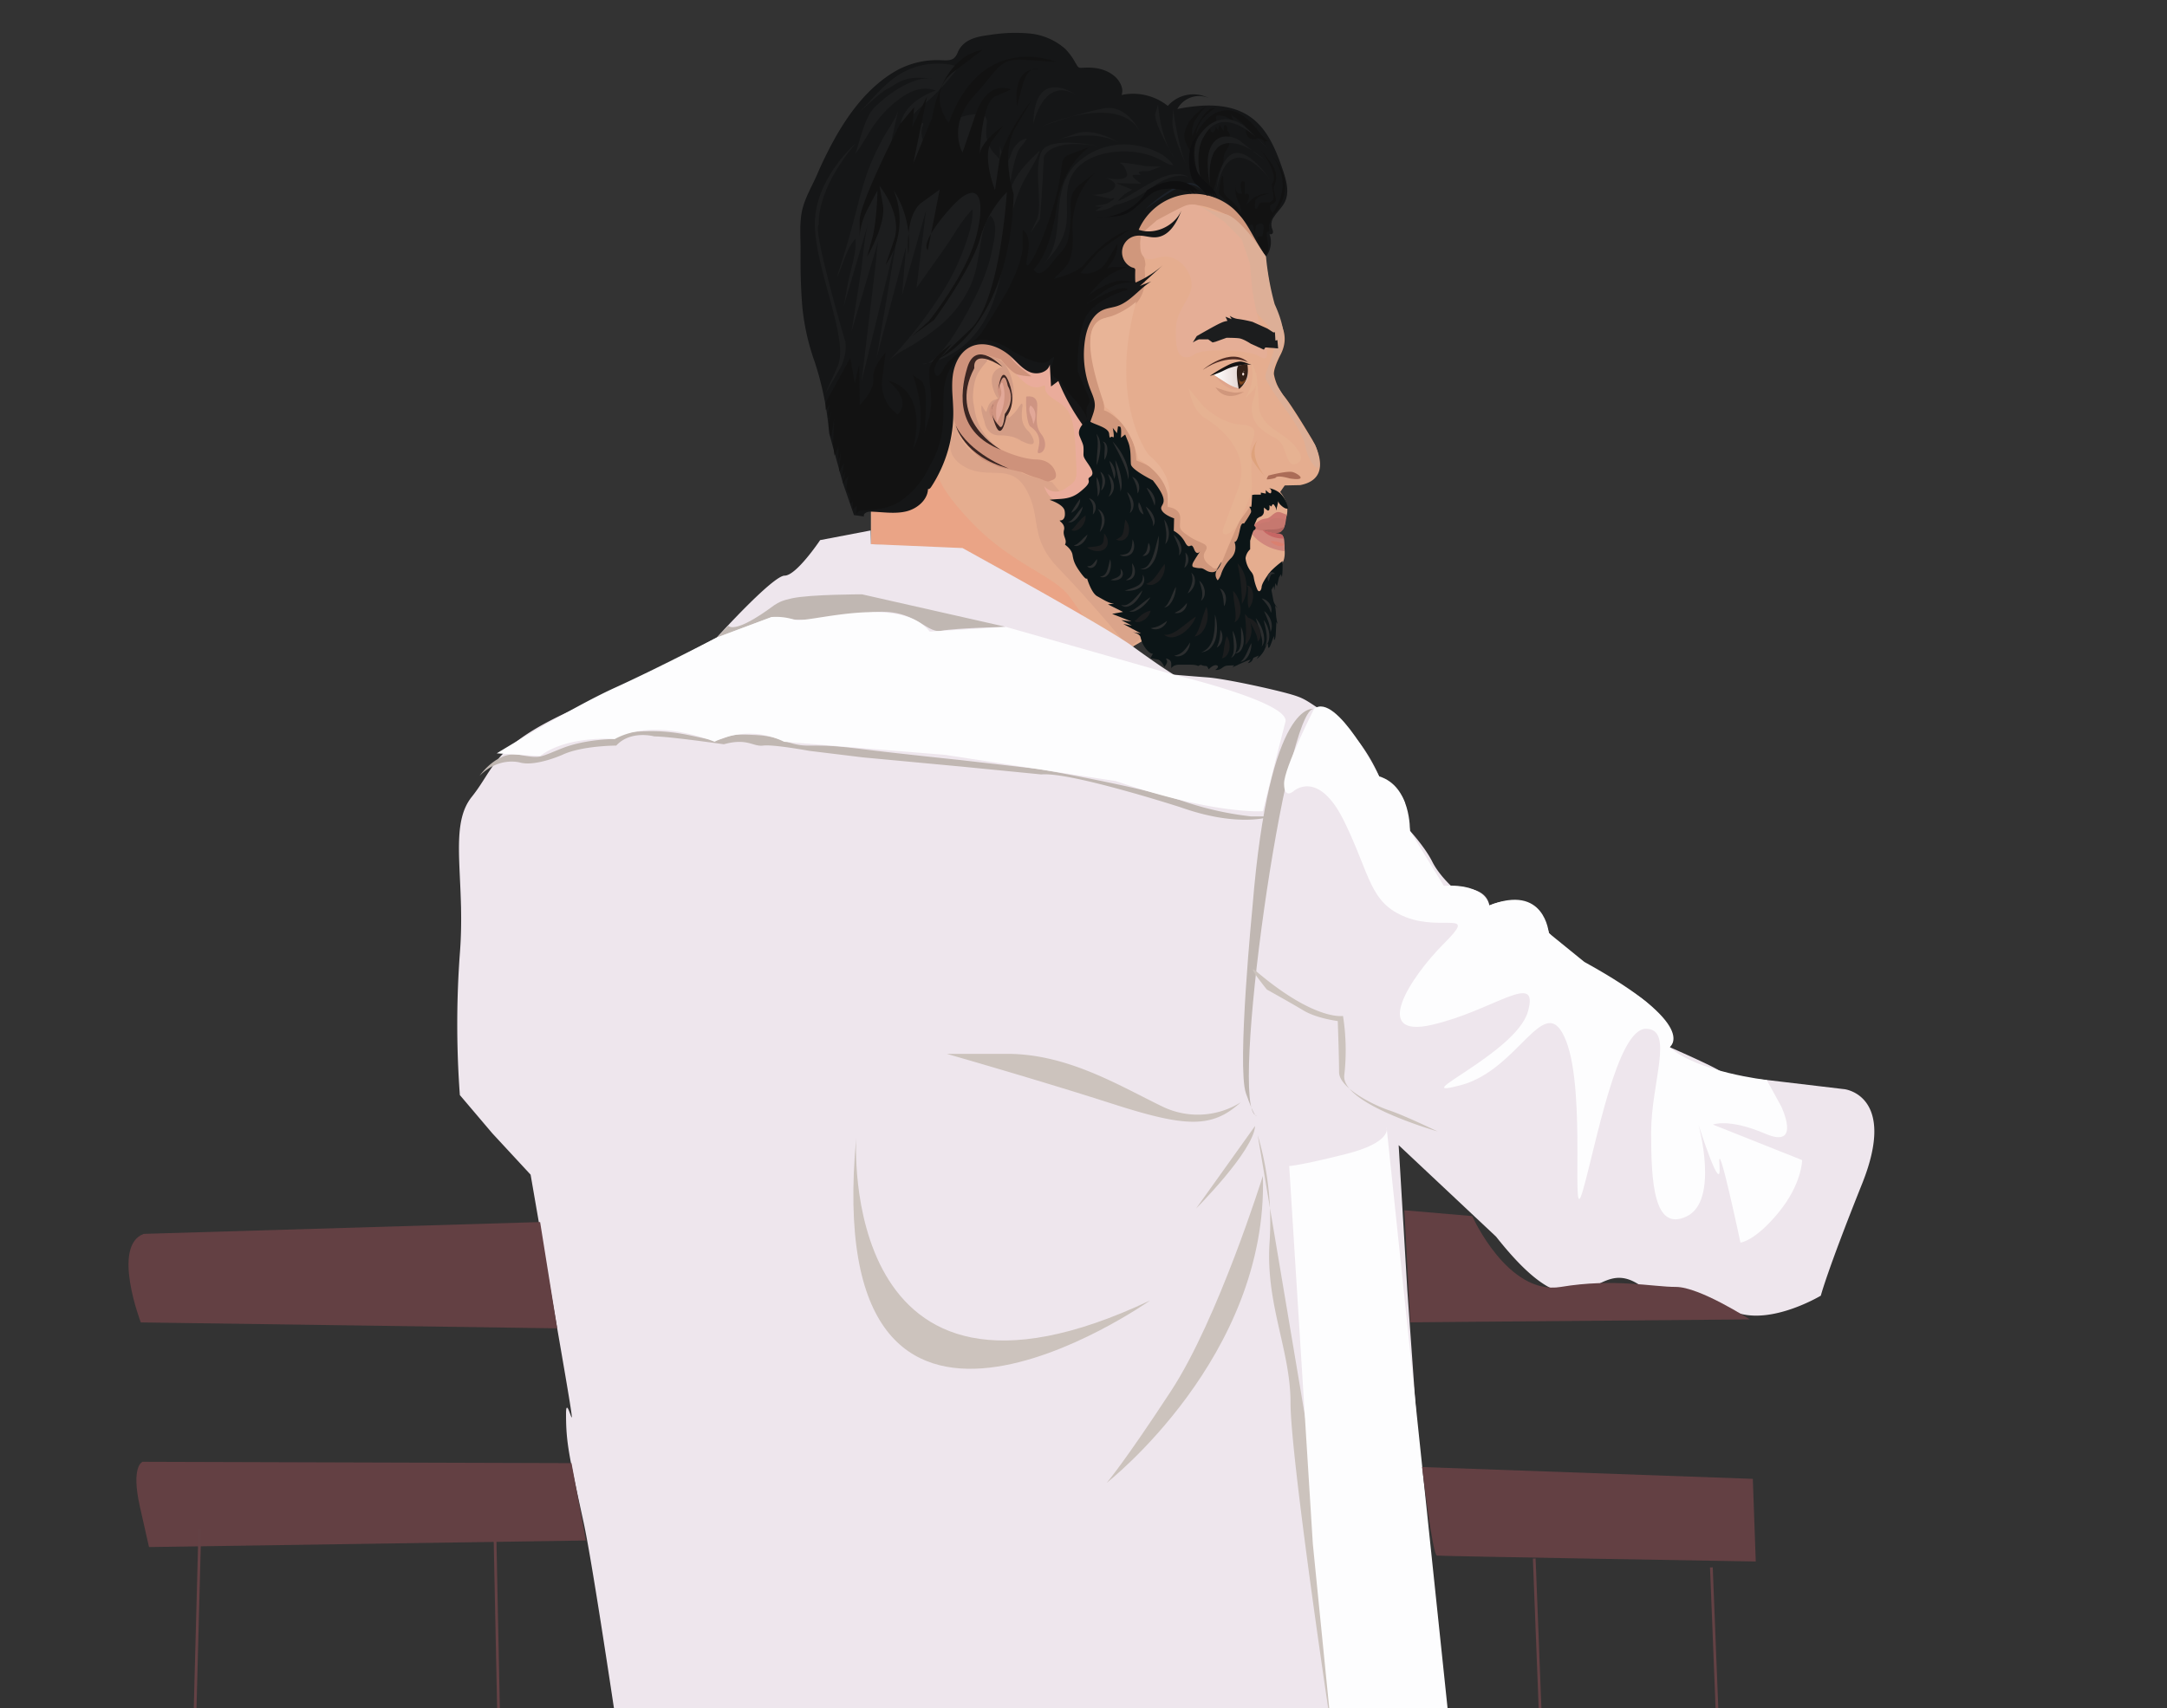 <?xml version="1.0" encoding="utf-8"?>
<!-- Generator: Adobe Illustrator 24.0.0, SVG Export Plug-In . SVG Version: 6.00 Build 0)  -->
<svg version="1.1" xmlns="http://www.w3.org/2000/svg" xmlns:xlink="http://www.w3.org/1999/xlink" x="0px" y="0px"
	 viewBox="0 0 792.75 625" style="enable-background:new 0 0 792.75 625;" xml:space="preserve">
<rect x="0" y="0" width="792.75" height="625" fill="#333333" stroke="none"/>
<defs>
<style>.cls-2{fill:#e5ad8f;}.cls-3{fill:#d39d86;}.cls-4{fill:url(#linear-gradient-2);}.cls-5{fill:#151313;}.cls-6{fill:#d0977c;}.cls-7{fill:#ddaf97;}.cls-8{fill:#ab6c57;}.cls-9{fill:#dea27c;}.cls-10{fill:#e6b292;}.cls-11{fill:#e5ae96;}.cls-12{fill:#e8b497;}.cls-13{fill:#dba48a;}.cls-14{fill:#eaa486;}.cls-15{fill:#cc7971;}.cls-16{fill:#d1877d;}.cls-17{fill:#c6786f;}.cls-18{fill:#b26862;}.cls-19{fill:#c66664;}.cls-20{fill:#da8070;}.cls-21{fill:#4f2c24;}.cls-22{fill:#eaac9b;}.cls-23{fill:#e0a58c;}.cls-24{fill:#e2a898;}.cls-25{fill:#d09480;}.cls-26{fill:#ce9482;}.cls-27{fill:#332017;}.cls-28{fill:#efddd7;}.cls-29{fill:#703d18;}.cls-30{fill:#82461e;}.cls-31{fill:#ce927b;}.cls-32{fill:#3a2522;}.cls-33{fill:#eee6ed;}.cls-34{fill:#c0b7b2;}.cls-35{fill:#ebf3f8;}.cls-36{fill:#ccc3bd;}.cls-37{fill:#fdfdfe;}.cls-38,.cls-39,.cls-40{fill:#634043;}.cls-39,.cls-40{stroke:#634144;stroke-miterlimit:10;}.cls-40{stroke-width:0.75px;}.cls-41{fill:#151617;}.cls-42{fill:#1c2128;}.cls-43{fill:#1c1d1e;}.cls-44{fill:#121212;}.cls-45{fill:#0c1517;}.cls-46{fill:#191c20;}.cls-47{fill:#0f0f10;}.cls-48{fill:#2b2d2e;}</style>
<linearGradient id="linear-gradient-2" x1="444.15" y1="137.83" x2="456.51" y2="137.83" gradientUnits="userSpaceOnUse">
<stop offset="0" stop-color="#fff"/>
<stop offset="1" stop-color="#ddc8c3"/>
</linearGradient>
</defs>
<g id="Layer_2" data-name="Layer 2">
	<g id="skin">
		<path class="cls-2" d="M419.43,233.71l-5,2.88S355.71,201,351,201s-32.4-1.8-32.4-1.8V182.23s21.24-6.12,21.24-15.48v-9.36l2.88-19.8s-5-6.48,11-10.8,26.46-7.2,26.46-7.2l16.2-28.08,28.8-40L440,58l12.77,19.85s9.37,12.82,10,16.51l.63,3.69,1.71,10.8,2.7,7.47c1.12,3.12,3.75,7.07.82,13.14-.08.17-.17.33-.26.5s-.07.14-.11.22-2.7,5.22-2.16,7.11a17.57,17.57,0,0,0,3.87,7.92c3.15,4,9.54,14.76,9.54,14.76s9.81,14.91-3.87,17.55l-5.64.12-1.68,2.4s6,6.6-.12,13l-6,1.08s7.68,4.32,7.68,5.64.72,5-1.44,7.2-9.48,13.2-9.48,13.2Z"/>
		<path class="cls-3" d="M374.07,148.52s-.59,3.83,0,5.67a6.86,6.86,0,0,0,2.11,3.56c.77.54,5.09,7.29-2,3.82s-.18,0-.18,0-2.34-2.34-8.64-2.25c0,0-4.32.22-5.27-5.27,0,0-1.57-4.23-.94-5.76,0,0,1.35,2.48,1.66,2.39s.45-3.65,3.11-4.41,6.88-4.46,6.88-4.46.09,4.73-.9,6.35S369,153,369,153a13.86,13.86,0,0,0,3.15-3.24C373.57,147.67,374,147,374.07,148.52Z"/>
		<path class="cls-3" d="M356.55,132.25a2.38,2.38,0,0,1,2.1-1.2c1.5,0,2.76.66,2.46,1.14a24.08,24.08,0,0,0-3.24,4.26c-1.8,3-2.28,8.94-1.68,11.52s.48,9.78,10,16.62c0,0-7.86-2.16-11.64-12.12C354.51,152.47,349.41,139.09,356.55,132.25Z"/>
		<path class="cls-4" d="M444.15,137.25s4.91-4.28,11.26-3.67c0,0,3.57,4.9-2.14,8.57C453.27,142.15,451,142.22,444.15,137.25Z"/>
		<path class="cls-5" d="M442.58,137.58a53.29,53.29,0,0,1,7.12-4.2,12.62,12.62,0,0,1,3.83-1.07c1.44-.1,3.16.92,4.54,1.25a11.36,11.36,0,0,0-4.42.15,20.39,20.39,0,0,0-4.2,1.07c-.93.38-1.84.87-2.76,1.29A38.32,38.32,0,0,1,442.58,137.58Z"/>
		<path class="cls-6" d="M463,93.19s-9.18-12.3-13.14-14.1-11.7-5.76-17.1-3.24-13,8.1-13,8.1-3.06,2.16-2.52,5.58,2.34,6.48,1.62,8.1,4,15.84-15.12,18.9c0,0-6.66,1.08-4.32,12.78s6.3,21.06,3.6,22-1.62-4.68,5.76,2a20.49,20.49,0,0,1,6.9,15.18s11.52,4.08,11.52,9.12v7.92s4.56.24,4.56,4.08-1,3.84,3.36,6.72,7.68,2.4,5.76,5.52,2.4,5.52,2.4,5.52,1.92,2.88,4.32-3.12,5.76-13.44,5.76-13.44l6.48-8.88-3.36,17-6,14.4-15.36-1.2-15.6-19.44-18.24-29.52L395.07,142l-5-21.84,6.72-22.32,7.68-42.72L451.71,66,463,93.19"/>
		<path class="cls-7" d="M442.83,79.39s9.12,3.84,11.28,11,3.12,9.12,3.12,14.64,1,8.16,4.08,11.28,5.28,6.48,4.8,10.8-3.6,9.12-3.12,11.28,7.92,12.24,7.92,12.24,5.76,7.68,6.72,13,4.8,9.36,5,6.72-1-7-1.92-8.16-14.16-22.08-14.16-22.08-1.2-1.44-.72-5.52,7.92-7,.48-23.28a100.38,100.38,0,0,1-3.18-17.52h0s-9.06-13.92-14.58-15.36L443.07,77l-3.84-1.44Z"/>
		<path class="cls-8" d="M464.07,174s6.84-1.8,8.82-1.26,5.94,3.42-1.08,2.34c0,0-4.68-1.44-5.22-.18a13.38,13.38,0,0,1-3.06.54C463.17,175.21,464.07,174,464.07,174Z"/>
		<path class="cls-9" d="M459.93,161.17s-3.42,4.32-1.62,7.38a31.84,31.84,0,0,0,4.32,5.58S456.69,167.11,459.93,161.17Z"/>
		<path class="cls-10" d="M434.91,142.15s1,7.92,6,10.92,17.16,12.24,12,25.92l-5.16,13.68s-1.44,3.48,1.08,2.76,4.56-4.08,5.64-7S458,181.27,458,178s-.48-5.88-.12-8-1.32-3.84-.12-7.44,3-6.84-4-7.2-13.56-6.72-13.56-6.72Z"/>
		<path class="cls-10" d="M459.57,135.79s.36,6.66-1.08,10.44a9.77,9.77,0,0,0,2.34,10.26,35.54,35.54,0,0,0,4.5,3.24,7,7,0,0,1,4.32,4.32c1.44,3.6,2,6.48,4.14,5.76s3.24-2.16.72-5.58-5.58-5-8.82-7.38-5.22-5.4-5.22-8.82S459.57,135.79,459.57,135.79Z"/>
		<path class="cls-11" d="M439.23,75.55a7.08,7.08,0,0,0-6-.12c-3.24,1.44-10,5.16-10,5.16l-4.44,3.84a4.21,4.21,0,0,0-1.56,3c0,1.8-.72,5.64,1.92,7.08s5.64-1.92,10.2,0,7.56,7.44,6.24,11.88-5.28,7.8-5.4,13.92.24,10.44,3.84,10.44,1.08-2.64,13-2.52,14.52,2.64,14.52,2.64,4,2.52.72-7.44a105.22,105.22,0,0,1-4.2-17.88l-.84-9.24-3-8.76L447.75,81Z"/>
		<path class="cls-12" d="M415.65,110.41a29.73,29.73,0,0,1-8.82,5.22c-4.5,1.44-14,1.08-2.52,33.3A31.35,31.35,0,0,1,416.37,168s12.54,6.3,10.86,17.46c0,0,4.08-9.9-7.08-19.08C420.15,166.39,405.39,147.31,415.65,110.41Z"/>
		<path class="cls-13" d="M348.53,159.33s-4,7.07,4.74,11.7,16.56-1.95,22.25,8.29.71,17.3,11.83,28.75S411,234.64,411,234.64l2.72,2,5.33-4.63-19.65-21.69-3.55-11.46-5-15.11-6-7.35s-10.49-2.54-11.79-3.84c-1.66-1.95-23.2-.75-24.38-22.68"/>
		<path class="cls-14" d="M343,172.27s-1.44,4.56,13,19.44,29.76,19,35.28,26.64l5.52,7.68-44.64-25.44-33.48-1.44.36-18Z"/>
		<path class="cls-15" d="M458,193a9.33,9.33,0,0,1,3.26-2.77c1.9-.83,2.17,0,3.93-1.55s2.43-1.55,3.92-.95l1.49.59s-.14,5.86-2.3,5.86-6-.24-6-.24L458,193"/>
		<path class="cls-16" d="M469.89,201.67a18.2,18.2,0,0,1-9.72-4c-4.23-3.69-2.76-5-2.76-5s.46-.63,2.3.27a27.16,27.16,0,0,0,3.94,1.5s5.14,1.05,5.79,1.92S469.89,201.67,469.89,201.67Z"/>
		<path class="cls-17" d="M458.13,193.33s3.27-2.59,6.26-2.31c0,0-.18-1,1.87-1.37a6,6,0,0,1,3.84.68s.28,3-1.22,3.55c0,0-6,.13-6.86.27A17.59,17.59,0,0,1,458.13,193.33Z"/>
		<path class="cls-18" d="M461.84,193.91a8.24,8.24,0,0,0,2.15-.16,14.83,14.83,0,0,0,4-.3c.3-.1-.17,0,1.23-.44s-.51,1.62-.87,1.76C466.2,195.6,463.94,194.51,461.84,193.91Z"/>
		<path class="cls-19" d="M461.84,193.91a23,23,0,0,0,2.29.68,19.8,19.8,0,0,0,3.48.6c.54,0,1.62.48,1.62.66a8.26,8.26,0,0,0,.48,1.2S464.84,197.44,461.84,193.91Z"/>
		<path class="cls-20" d="M464.79,198.16s.27-.36,2.16,0,4,1.17,2,1.62S464.79,198.16,464.79,198.16Z"/>
		<path class="cls-21" d="M440,135.34s10.08-8.67,16.56-2.79C456.51,132.55,449.8,128.81,440,135.34Z"/>
		<path class="cls-6" d="M444.63,141.73s5.4,2.18,7.92,1.91l2.52-.26S448.68,147.74,444.63,141.73Z"/>
		<path class="cls-10" d="M457.5,132.1s4.41,6.93,1.05,10.56-2.79,2.52-2.79,2.52S459.75,140.05,457.5,132.1Z"/>
		<path class="cls-22" d="M382,177.91a5.72,5.72,0,0,0,7.92.72c4.68-3.24,4-2.88,3.6-13s-1.44-14.76-4.68-17.28-6.48-3.6-6.48-6.48-2.88,3.6-9.72-4-10.44-10.8-14-8.28S351,140.47,351,147.31v6.84l-11.16-17.28,14-19.44,16.2,10.8,15.84.36,8.64,14.76,4,17.28,3.24,15.48L393.51,184S384.51,186.19,382,177.91Z"/>
		<path class="cls-23" d="M453.39,142.15a11.91,11.91,0,0,1-4.62-1.89l-4.62-3S449.28,144.13,453.39,142.15Z"/>
		<path class="cls-3" d="M359.91,130.63s8.79-2.61,10.87,11.14c0,0-4.87,4.22-5.65,4s-5.64-9.78,1.68-11.52A7.54,7.54,0,0,0,359.91,130.63Z"/>
		<path class="cls-24" d="M368.31,131.83s-10.08-8.46-13.14,1.62C355.17,133.45,356.79,118.33,368.31,131.83Z"/>
		<path class="cls-25" d="M367,136.87a7.2,7.2,0,0,0-1.2,8.64s-5.52,3-3.36,6.84,3,6.36,3.84,3.12,0-3.12,1.56-6S371.91,141.55,367,136.87Z"/>
		<path class="cls-26" d="M375.39,145.15s4.08-1,4.08,3.12-1,7.44,1.44,10.56,1.44,6.72-.72,7,3.12-5.52-3.36-9.84C376.83,156,375.15,154.51,375.39,145.15Z"/>
		<path class="cls-24" d="M351.75,135.79s-2.7,2.52-1.44,9.9a60.55,60.55,0,0,0,4,13.32S344.37,150,351.75,135.79Z"/>
		<path class="cls-24" d="M365.49,168.82a10.19,10.19,0,0,0,2-.12c1.38-.18,1.05-.39,2.19.12s3.75,1.41,5.7,1,3.84-.63,2.91.72-4,.54-5.79.3A66.53,66.53,0,0,1,365.49,168.82Z"/>
		<path class="cls-24" d="M377,148.39s-1,1,0,3.36a10.91,10.91,0,0,1,1,3.48S380.31,150.79,377,148.39Z"/>
		<path class="cls-24" d="M366.75,140.11s-1.32-.48-.6,2.4-1.08,3.36-1.56,6.12a19,19,0,0,0,.12,5.88S369.15,147.31,366.75,140.11Z"/>
		<path class="cls-27" d="M456.32,133.36a8.54,8.54,0,0,0-3.34.51c-1.11,1.42-.05,7.21.17,8.35h.11l.13.06a8.69,8.69,0,0,0,2.26-2.91C457.05,136.89,456.32,133.36,456.32,133.36Z"/>
		<ellipse class="cls-28" cx="454.79" cy="136.9" rx="0.37" ry="0.54"/>
		<ellipse class="cls-28" cx="455.02" cy="135.86" rx="0.11" ry="0.12"/>
		<path class="cls-29" d="M453.06,138.36s.35,2.76,1,2.43a3,3,0,0,0,1.64-1.57c.39-.91.34-.91.34-.91S454.05,141.22,453.06,138.36Z"/>
		<path class="cls-30" d="M453.54,139.6a.81.81,0,0,0,.77.33c.48-.09,0,.38,0,.38S453.58,140.74,453.54,139.6Z"/>
		<path class="cls-31" d="M370.05,130.87s-8.94-11.46-16.26-5.16S348.33,143,348.33,143l.42,10a28.48,28.48,0,0,0,10.68,15.18l6,2.76s7.92,1.62,8.82,2a32.49,32.49,0,0,0,5.1,1.92c2.52.72,3.84,1.68,4.68,1.2s2.28-.48,2.28-2.16-1.8-5.64-7.08-5.76-11.4-2.88-11.4-2.88L362,162.67s-13.56-10.32-9-24.48c0,0,1.44-8,4.92-8.28s8.28,1.68,8.28,1.68,3.72,4.68,5.88,5.4a20.32,20.32,0,0,0,5.28.72S370.29,132.43,370.05,130.87Z"/>
		<path class="cls-32" d="M366.81,134.29s-9.66-10.38-12.9.06h0c-3.24,10.44-3.6,24.12,12.24,30.24,0,0-19.8-10.8-9.72-29.88C356.43,134.71,355.23,127,366.81,134.29Z"/>
		<path class="cls-32" d="M349.59,155.59s2.88,11.52,19.44,15.84c0,0-14.4-5.4-19.44-15.84"/>
		<path class="cls-32" d="M365.25,142.45s1.08-10.26,4-2.16-1.08,12.06-1.08,12.06-1.62,9.36-4,3.24-.72-7.74-.72-7.74-2.16,3.6,2,7.92c0,0,1.44,2.7,2.16-4.32,0,0,4.14-4.86,1.08-10.26C368.67,141.19,367.41,133.45,365.25,142.45Z"/>
	</g>
	<g id="clothes">
		<path class="cls-33" d="M318.51,194.11l.12,5,33.48,1.44s52.12,28.56,62.3,36,15,10.32,15,10.32,5.28.48,12.24,1,25,4.56,30.72,6.24,5.52,2.4,15.84,8.88,16.32,21.12,16.32,21.12,8.4,5.52,9.36,9.6S515.79,304,515.79,304s5.52,6,8.16,11.28,7.92,9.84,7.92,9.84,11.52-1.68,13,6.24c0,0,15.51-7.64,21.52,9.14.11.31.22.62.32.94,0,0,10.08,11.76,16.08,14.4s29.28,11.52,28.08,27.36c0,0,16.56,7.2,19,9.12s16.56,2.88,16.56,2.88l28.32,3.36s19.44,2.16,6.48,34.56-15.12,41-15.12,41-21.6,13-34.56,4.32-15.12,2.16-32.4-8.64-19.44,23.76-51.84-17.28l-35.64-33.48L514.83,472l4.32,60.48,5.4,71.28,10.8,90.72,7.56,32.4s-8.64,1.08-15.12-1.08-45.36,0-45.36,0l-142.56-3.24-95,4.32h-5.4s-20.52-144.72-25.92-169.56-6.48-29.16-6.48-40,6.48,24.84-3.24-31.32l-9.72-56.16-14-15.12-11.88-14a352,352,0,0,1,0-51.84c.45-5.69.53-11.05.44-16.05,0-1-.05-1.95-.07-2.91-.52-17.29-2.51-30.2,3.95-38.28,8.64-10.8,7.56-18.36,35.64-31.32s54-27,54-27,20.52-22.68,24.84-22.68,13-13,13-13Z"/>
		<path class="cls-34" d="M266.43,229s1.44,2.16,9.36-2.52,7.2-6.12,14-7.56,25.56-1.44,25.56-1.44L368,229.39s-17.64.36-23.76,1.44-10.08-10.08-29.52-6.12-32.4,1.08-32.4,1.08l-20.16,7.56Z"/>
		<path class="cls-34" d="M365.55,227.71l63.84,19.2Z"/>
		<path class="cls-34" d="M175.47,283.87s6.24-9.12,14.4-7.68,7.2,1,15.84-2.4,19.2-3.36,19.2-3.36,0-2.88,13.44-2.88,21.12,4.32,25.44,2.88,3.84-1.92,13-1.44,11.52,3.84,18.72,3.84,9.6,0,21.12,1.44,34.56,3.84,34.56,3.84l29.28,3.36s37.92,6.72,51.84,11.52a116.52,116.52,0,0,0,25.44,5.76h7.2s-11.52,4.32-33.12-3.36c0,0-40.32-13-50.88-12l-29.28-2.88-36-3.36L296,274.75s-13-2.4-16.8-1.92-5.76-2.88-14.4-.48c0,0-20.16-2.88-25.44-2.88,0,0-8.64-2.4-13.92,3.36,0,0-12.48,0-19.68,3.36,0,0-9.6,4.32-15.36,2.88C190.35,279.07,182.67,276.67,175.47,283.87Z"/>
		<path class="cls-34" d="M480.75,259.39s-16.32-4.32-22.56,72.48c0,0-5.76,58.56-2.4,68.16s3.84,8.16,3.84,8.16C449.31,406.72,470.43,257.92,480.75,259.39Z"/>
		<path class="cls-35" d="M187.47,414.91l-16.32-80.64Z"/>
		<path class="cls-36" d="M168.52,330l18,87.84Z"/>
		<path class="cls-36" d="M460.11,415.39a111.42,111.42,0,0,1,4.32,39.36c-1.44,22.56,7.68,39.36,7.68,58.56s13.44,109.92,14.88,119,6.24,24,9.12,31.68,11.52,32.16,11.52,32.16l1.92,13.44"/>
		<path class="cls-36" d="M453.87,403.39a29.63,29.63,0,0,1-28.8,1.44c-15.84-7.68-34.56-19.2-56.64-19.2H346.35s33.6,9.6,60.48,18.24S443.31,413,453.87,403.39Z"/>
		<path class="cls-36" d="M459.15,412l-21.6,30.24S458.67,421.15,459.15,412Z"/>
		<path class="cls-36" d="M462,430.27s-16.32,52.32-33.6,78.72-23.52,33.6-23.52,33.6S464,496.51,462,430.27Z"/>
		<path class="cls-36" d="M420.75,475.87s-121,85.44-107.52-59.52C313.23,416.35,306,530.11,420.75,475.87Z"/>
		<path class="cls-36" d="M460.11,355.87c-5.43-4.56,3.36,6.24,3.36,6.24h0s8.64,4.8,13.44,7.68,12.48,3.84,12.48,3.84.48,13,.48,18.72,12.48,12,18.24,13.92S525.87,414,525.87,414s-35.52-10.08-34.08-20.64a80.94,80.94,0,0,0-.48-21.6S481.23,373.63,460.11,355.87Z"/>
		<path class="cls-37" d="M473.07,289.63s9.12-8.64,18.72,11,9.12,29.76,22.56,35,26.4-2.88,13.92,9.6-26.88,35-4.32,29.76,39.36-20.16,35-4.8-46.08,32.64-24.48,26.88,30.72-35.52,38.4-16.32,1.44,71.52,6.24,54.72,12.48-59,23-59,1.92,19.68,1.92,37.92,1,36.48,13,30.72,4.32-33.6,4.32-33.6,8.64,27.36,7.68,14.88,7.68,28.32,7.68,28.32,5.28-.48,13.92-11,8.64-19.2,8.64-19.2l-32.64-13s5.76-2.4,19.2,3.36,5.76-10.08,5.76-10.08l-5.28-9.6s-25.44-2.88-35.52-12c0,0,11.52-7.68-31.2-31.2l-13-10.56s-1.44-18.24-21.84-10.08c0,0-1.2-8.16-16.56-7.2L515.79,304s.48-16.32-11.28-19.92c0,0-15.6-31-23.76-24.72,0,0-11,21.6-11,27.36S473.07,289.63,473.07,289.63Z"/>
		<path class="cls-37" d="M507.27,412.63s2.16,5.4-15.12,9.72-20.52,4.32-20.52,4.32l8.64,138.24L487,632.35s31.08,76.2,25.68,82.68,27,6.48,27,6.48Z"/>
		<path class="cls-37" d="M282.27,225.79a22,22,0,0,1,8.4,1c4.8,1.44,38.4-9.6,49.44,4.32L368,229.39l61.44,17.52s42.72,10.08,40.8,17.28S462,296.83,462,296.83s-17.28,1.44-53.76-11l-62.4-9.6-59-4.8a28.77,28.77,0,0,0-25.44,0s-21.6-9.12-36.48-1c0,0-17.28-1.44-27.36,6.24l-15.84-1s27.36-16.8,43.2-24,37.2-18.36,37.2-18.36Z"/>
		<path class="cls-38" d="M513.75,442.87,538.59,445s13,29.16,32.4,25.92,33.48,0,42.12,0,27,11.88,27,11.88l-124.2,1.08Z"/>
		<path class="cls-38" d="M52.59,451.51l145-4.32,6.24,38.88L51.51,483.91S40.71,455.83,52.59,451.51Z"/>
		<path class="cls-38" d="M520.23,536.83l121,4.32,1.08,30.24s-115-1.92-116.64-2.16S520.23,536.83,520.23,536.83Z"/>
		<path class="cls-39" d="M561.27,570.31l6.48,167.4Z"/>
		<path class="cls-39" d="M626.07,573.55l6.48,164.16Z"/>
		<path class="cls-38" d="M207.15,535.39l-155-.48s-4.32,1.44-1,16.32l3.36,14.88,159.84-2.4-5.28-28.32"/>
		<path class="cls-39" d="M181.11,563.83l3.24,158.76Z"/>
		<path class="cls-39" d="M73.11,559.51,68.79,723.67Z"/>
		<path class="cls-40" d="M122.79,560.59v0Z"/>
	</g>
	<g id="hairs">
		<path class="cls-41" d="M469.28,62.14C466.83,55,463.83,47.46,457.71,43c-7.54-5.49-17.84-4.94-27-3.11a9,9,0,0,1,11.51-4,12.4,12.4,0,0,0-15,2.87,20.3,20.3,0,0,0-16.92-4c.93-2.33-.64-5.31-2.72-7-3.14-2.54-6.8-3.16-10.71-3-2.56.11-2.14.32-3.5-1.87a22.7,22.7,0,0,0-3.67-5,23,23,0,0,0-13.12-5.64,58.5,58.5,0,0,0-14.47.53c-2.78.36-5.63.79-8.05,2.21a8.57,8.57,0,0,0-3.69,4.17C349,22.79,346.58,22,343.08,22a30.64,30.64,0,0,0-16.66,4.73c-8.84,5.53-15.37,14.08-20.5,23a145.82,145.82,0,0,0-7.05,14.23c-1.88,4.32-4.5,8.62-5.48,13.27s-.49,9.8-.53,14.49c-.05,7,.08,14,.69,20.91a84.65,84.65,0,0,0,4.5,19.82,113.88,113.88,0,0,1,5.28,26.1l5,18.13,4.08,11.81,3.7.51c-.54-1.06,1.14-1.81,2.33-1.78,4.37.11,8.8.92,13.05-.08,4-.94,7.86-4.19,8-8.18l.13,0c.43,0,.75-.37,1-.73a49.53,49.53,0,0,0,8.12-28.11c-.1-4.24-.73-8.49-.18-12.7s2.56-8.52,6.34-10.43c4.94-2.5,11.08-.06,15.14,3.69,2.17,2,4.09,4.41,6.82,5.51s6.62,0,7.19-2.84l.45,8.08,2.67-2a79.51,79.51,0,0,0,11.61,19.63c-1.52-3.39,1.7-7.05,1.74-10.76,0-2-.86-3.8-1.58-5.63A35.66,35.66,0,0,1,397,123.92c.72-4.27,2.63-8.86,6.63-10.55,1.59-.68,3.36-.81,5-1.35,4.91-1.59,8.23-6.47,12.56-9.06L417,104.64l8.35-7.54a38.17,38.17,0,0,1-9.87,6.27c-.32.14-.19-4.13-.17-4.37.08-1.11-.8-.89-1.53-1.3a6.07,6.07,0,0,1,1.92-11.41c2.39-.35,4.79.72,7.19.54,4.79-.37,7.56-5.18,9.33-9.83-2.53,5.7-9.68,9.11-15.66,7.08a22,22,0,0,1,36.19-6.2c4.35,4.64,6.5,10.93,10.45,15.91a8.66,8.66,0,0,0,1.2-8.22.82.82,0,0,0,1.24-.34c.2-.62-.17-1.26-.37-1.89a4.6,4.6,0,0,1,.8-4c1.09-1.71,2.83-3.34,3.81-5.13C471.86,70.6,470.63,66.08,469.28,62.14Z"/>
		<path class="cls-42" d="M439.23,69.19a6.67,6.67,0,0,0-7.44-.84c-4.56,2-12.72,8.16-12.72,8.16S434.67,61.39,439.23,69.19Z"/>
		<path class="cls-43" d="M429.25,60.42c-3.65-5.38-12.66-7.77-18.76-7.57a25.26,25.26,0,0,0-17.72,8.07c-4.44,5-5.13,11.81-5.63,18.19-.46,5.86-1,12.84-5.26,17.36,3.89-4,7.32-8.53,8.17-14.26.91-6.1-1-12.63,2.23-18.31,2.43-4.33,7.32-6.75,12.17-7.79A32.86,32.86,0,0,1,417.37,56a28.64,28.64,0,0,1,6,1.91C424.92,58.57,427.67,60.59,429.25,60.42Z"/>
		<path class="cls-43" d="M401.79,53.53s-18-4.14-20.88,2.16.72,19.8-1.62,24.66L377,85.21l3.42-5s.9-9.9,1.44-22.68C381.81,57.49,383.79,50.29,401.79,53.53Z"/>
		<path class="cls-43" d="M409.17,52.09s-8.82-5.58-15.48-3.24-7.56,2.52-7.56,2.52S399.09,46.87,409.17,52.09Z"/>
		<path class="cls-43" d="M434.79,64.87s-3.48-3.36-12.24,1.2-10.8,7.2-16.44,8.28l-5.64,1.08s9.36,2.28,22.56-8C423,67.39,430.23,62.71,434.79,64.87Z"/>
		<path class="cls-43" d="M419.19,60.79s-11.16-2-9.24-1,2.4,4.08,2.4,4.08.48,2.76-7.92,1.2c0,0,4.8,1.32,3.24,3.72s-7.92,2.52-7.92,2.52l6.72,1.44s3.24-1.08-1.32,1.68l-4.56,2.76s5.88,0,7.92-3a12.71,12.71,0,0,1,4.68-4.2l1-.6L408.39,67l9.12.24S412.59,64,415,64h2.4s-2-1.2.24-1.32,1.92.24,4.44-.72l2.52-1Z"/>
		<path class="cls-43" d="M313.05,52.45s-14.76,12.6-14.94,29.16,12.78,42.66,8.28,52.56l-4.5,9.9,5.58-9.54s2.52-4.68,1.8-9.36c0,0-12.24-41.4-9.72-43C299.55,82.15,298.11,70.09,313.05,52.45Z"/>
		<path class="cls-43" d="M317.89,61.52c-.18.46-.36.93-.53,1.4-1.06,3-1.92,6-2.78,9-2.43,9.74-5.16,19.68-8.34,29.18.32-.13.26-.33.38-.6,1.88-4.09,3.19-9.88,6.36-13.14.31,4.19-.9,8.38-1.92,12.39s-1.62,8.22-2.4,12.31L318,80.35c-1.95,6.17-2.15,13.53-3.16,19.91L311.74,120c-.07.39-.13.78-.19,1.18l9.84-33.36a40.15,40.15,0,0,0-.76,6.3L319,107.92l-3.82,31.71,13.2-54L320.67,131l10.8-40.8L330,108q4.43-15.54,8.78-31.09l-3.5,28.47L345.46,91c3.25-4.57,6.3-10.46,10.31-14.35.34,4.85-1.81,10.68-3.49,15.18A83.39,83.39,0,0,1,345,106.49a162.6,162.6,0,0,1-19.7,25.35c2.53-2.52,6.67-4.35,9.67-6.31a85.31,85.31,0,0,0,8.73-6.23,41.84,41.84,0,0,0,11.72-15.65c1.64-4,2.27-8.24,3-12.44.65-3.62,1.2-9.51,3.88-12.24,3.2,2.51,1.19,9.59.55,12.87-1.34,6.86-4.22,13.29-7.43,19.47-12.72,24.48-18,21.84-18,21.84s20.16-1,27.36-27.12c2.23-8.12,3.28-16.29,4.71-24.55a59,59,0,0,1,4.3-13.71c1.84-4.18,5.24-8.38,6.57-12.61-4.35,4-10.36,9.93-11,16.06-.05.42-.09.84-.17,1.25a56.86,56.86,0,0,1,2.93-16.4c.75-2.24,2.65-3.48,3.48-5.35-2.06.19-3.77,2-4.85,3.63-.46.69-1.67,5-2.41,4.85-.3-.06-.49-.36-.64-.64a24,24,0,0,1-1.94-5.09v5c0-.44-2.23-2.41-2.59-2.93a15.39,15.39,0,0,1-2-4.18c-.64-2.14-.3-4.2-.18-6.37a3.26,3.26,0,0,0-.89-2.71,4,4,0,0,0-2.94-.53c-2.58.23-5.26.63-7.4,2.09s-2.75,3.57-3,6a44.65,44.65,0,0,1-2.69-6A5.88,5.88,0,0,0,341,48.46a14.41,14.41,0,0,0,.68,5.78A29,29,0,0,1,343,59.88c-2.8-3.09-7.18-9.18-5.49-13.61a2.25,2.25,0,0,0,.21-1.29c-2.35.54-3.6,5.58-4,7.62a18.63,18.63,0,0,0-.11,6.32c.25,1.65,1.72,3.92,1.5,5.54-.24,1.78-1.08,1.45-2.42.47-4.15-3-7.36-10-6.22-15.05.71-3.21,1.42-6.42,2.16-9.62-1.08,3.62-3.87,7.08-5.65,10.42A96.91,96.91,0,0,0,317.89,61.52Z"/>
		<path class="cls-43" d="M417.63,49.39s-4.68-11.52-14-9.72-22.32,6.48-22.32,6.48S410.79,33.19,417.63,49.39Z"/>
		<path class="cls-43" d="M393.51,34.63S378.39,23.83,378,45.43C378,45.43,381.63,27.79,393.51,34.63Z"/>
		<path class="cls-43" d="M350,24.94c0-.54-.65-.91-2.22-1.25a24.08,24.08,0,0,0-5.23-.4,25.73,25.73,0,0,0-9.29,1.82c-8.63,3.41-13.27,10.57-19.68,16.72,0,0,8.64-8.28,11.16-9.36s5-4.32,12.24-4l7.2.36c-3.22-.16-5.79-.48-9,.56C329.91,31.1,325,34.56,321,38.28a13.84,13.84,0,0,0-2.62,3c-2.7,4.56-3.73,9.91-5.41,14.88,2.82-3.53,4.77-7.86,7.57-11.48a40.85,40.85,0,0,1,10-9.53c3.6-2.32,7.72-3.6,11.86-2-5.9,1.91-13,6.84-13,13.68,0,3,0,6,0,8.93A19,19,0,0,1,333.21,43c2.32-3,5.5-5.31,8.29-7.93a82.51,82.51,0,0,0,6.87-7.6C349.34,26.3,350,25.52,350,24.94Z"/>
		<path class="cls-43" d="M434.43,61.39s-5.76-12-5.52-16.8l.24-4.8S431.07,54.91,434.43,61.39Z"/>
		<path class="cls-43" d="M429.87,58.27s-8.16-13.44-7.2-16.8l1-3.36S424.11,49.87,429.87,58.27Z"/>
		<path class="cls-43" d="M445,69.55s2.16-27.84,19.68-3.84C464.67,65.71,449.79,45.31,445,69.55Z"/>
		<path class="cls-44" d="M379.65,25.45s-3.6-1.8-5.58,5.76l-2,7.56S369.93,24.55,379.65,25.45Z"/>
		<path class="cls-44" d="M329.25,45.43l-.55,1.07c-2.67,5.25-14.21,28.32-14.21,34.21v6.66s-.36-4.68,3.06-11.16L321,69.73s-.18,11.34-2,17.82L317.19,94S324.21,82,323,75l-1.26-7s8.46,10.26,5.4,19.62L324,96.91a28.67,28.67,0,0,0,2.88-27.36,36,36,0,0,1,5.4,23.58s-1.44-14.4,5-19.08l6.48-4.68-4.32,22.14s-3.6-1.8,7.74-14.76S360.75,73.15,357,87s-17.28,30.6-17.28,30.6l-6.12,5.4,8.1-5.94s13.5-18.36,16.74-29.52a40.31,40.31,0,0,1,9.9-17.28S366,110.05,355,120.49l-11,10.44S369.39,119.59,370.83,71c0,0-5-14.76.72-24.48l5.76-9.72s-10.44,13.32-11.88,23L364,69.55s-5-12.6-1.08-18l4-5.4s-8.64,5.76-8.64,11.16,0-19.44,5.76-22l5.76-2.52s-8.28-4.32-13,9.36l-4.68,13.68s-5.76-9.72,4.32-20.88,9-13.68,19.44-13l10.44.72s-27-11.52-39.24,22.32c0,0-8.64-10.8,1.8-18.72l10.44-7.92s-14,.72-18.36,24.84l-6.84,16.56,5-24.48-5.4,11.16.72-7.2"/>
		<path class="cls-44" d="M412.68,106s-9.72,2.52-14.4,8.28-4,21.6-4,21.6l1.8,4.32,2.28,5.28a2.6,2.6,0,0,1-.36,2.76c-1.08,1.56-.22,5.36-.22,5.36h0c-.72-3.48-5.9-8.72-7.1-10.16a32.12,32.12,0,0,1-2.64-4.08s-1.2-.6-1.8-1a3.24,3.24,0,0,1-1.68-3.12c0-2,2.76-6.84-.72-3.36s-15.36-4.68-15.36-4.68-7.08-4.32-11.52-2.4-4.56,2.4-4.56,2.4a17.58,17.58,0,0,0,6.12-4.68c2.28-3,9.72-15.6,9.72-15.6s5.88-10.68,5.88-16.68v-6s3.48,1,1.68,9.84,5-2.76,9.72-19.2.84-16.56,7-18.84l6.12-2.28s-9.72,5.76-12.12,22c0,0-1.92,16.44-8.4,22.8,0,0,1.8,4.08,6.36-1.92s6.12-5.16,7-13.68-1.56-11.52,4.08-15.84l5.64-4.32s-9,6.6-8.88,20.88c0,0,1.2,10.2-2.76,14.28l-4,4.08s6-1.44,9.24-3.72-.84.72,6-6.12,12.24-8,12.24-8S403.8,90,401.4,92.68s-6.12,7.2-6.12,7.2A8.87,8.87,0,0,0,405,95.44l3.72-6.12s.84,4.44-4.92,10.08L398,105s4.56-7.32,9.6-7.32h5s-6.36,1.56-10.44,6l-4.08,4.44s8-5.76,12.48-5.4,4.81.61,4.81.61a17.68,17.68,0,0,0-12,3.59l-6,4.44S410.28,103.24,412.68,106Z"/>
		<path class="cls-44" d="M311.07,130.93l-8.14,14.82-.86,1.56V150l1.62-2.16a11.16,11.16,0,0,0-.72,3.6v1.8l1.62-3.6s-2,4-1.26,7.2l.72,3.24,1.08-6.66-.27,6.82-.09,2.18.54,4.32,1.44-3.42v5.4l.9-3.24-.72,7.2,1.8-3.24-.72,5.22,1.26-2-1,4.24,2.1-2.8a29.51,29.51,0,0,0-.72,4.32,3.57,3.57,0,0,0,1.08,2.34c.36.54.36,3.78.36,3.78l.9-1.26v3.06l1.44-1.26-.18,3.78a2.12,2.12,0,0,1,2.16-2.16c2.16,0,8.82,0,13.86-3.24a31.58,31.58,0,0,0,10.44-12.06c1.62-3.42,4.5-7.38,5.22-16s-.9-13.68,2.52-20.16,6.3-8.46,6.3-8.46-7.2,5-8.46,7.92-2.52,2.88-2.52,2.88-2.88-1.62,1.26-6.66l4.14-5s-6.48,4.14-7.92,8.1,1.8,10.62-.36,18.72a98,98,0,0,1-4.68,13.68s3.24-6.3,3.24-10.26,1.26-14.94-1.62-16.92l-2.88-2s6.48,16.38,0,27c0,0,6.48-20.88-9.18-25,0,0,9.18,6.84,3.6,12.42a13.86,13.86,0,0,1-5.58-13.5L324,129s-5,5.22-4.5,9.54-5,9.72-5,9.72-.18-14.22-.18-14.76-1.62,6.84-1.62,6.84Z"/>
		<path class="cls-44" d="M457.11,82.51s1.32-1.2,1.56,1.08l.24,2.28.6-3.48s3.36-2,2.76,1.56-.6,2.64-.6,2.64-2.4-.6-1.44,1.68A34.12,34.12,0,0,0,463,93.19a4.2,4.2,0,0,0,1-3.12c-.24-1.8-1.08-5.28-.24-5.28s.48-.48.48-2,1.68-4.2,1.68-4.2,10.44-10.44-1.56-22.8c0,0,10.08,9.72,1.2,22.2,0,0-1.32-1.92-.84-2.76s2.16-.6,2-2.28-1.08-3.72-.6-4.92,1.92-4.68-1.56-9l-3.48-4.32s7.2,9.24,4.2,12.72c0,0,.36,2.64.6,4.2a1.91,1.91,0,0,1-1.68,2.4c-.84,0-3.6,0-3.6.72s-2.16,4.08-1.32-1.56a4.87,4.87,0,0,1,2.88-1.8l2.16-.6s-3.72-.12-6.12,2L455.79,75s1.56-2.64,1.08-3.6-1.44-.24-1.44-.24V66.67s-2.64-1.92-1.08,4.2c0,0-2.88.6-2.28-3.48a11.29,11.29,0,0,0,.84,6.24,9.74,9.74,0,0,1,1.2,4.92s.12-1.08-2.16-3.6-4.44-3.36-4.32-5.4-.12-2.28-.12-4.44-1.08.72-1.32,3.24-1.2,1.8,1.8,4.56,9.48,10.2,9.48,10.2"/>
		<path class="cls-44" d="M441,68.56a73.16,73.16,0,0,0-4.59-11.34c-1.13-2.07-2-3.6-2.48-4.86a6,6,0,0,1-.58-3.78,13,13,0,0,1,4.05-6.75,19.94,19.94,0,0,1,4.05-3.06s-1.35.9-3.69,4.41a8.66,8.66,0,0,0-1.53,6.57s4.14-10.8,8.28-10.17c0,0-6.3,3.51-6.93,9.45,0,0,9.54-19.53,23.58,0,0,0,1.71,2.07,2.43,2.25l.72.18-1.53.27v1.35s-.27-2.07-1.71-2.34-2.43,1.08-4.23-.45-.36-3.33-1.8-4.68a56.7,56.7,0,0,0-4.5-3.51,6.16,6.16,0,0,0,2.34,3.69L455,47.41a46,46,0,0,0-5.76-4.32,9.52,9.52,0,0,0-3.78-.9s-.81,0-.54,1.44a1.15,1.15,0,0,1-1,1.53s-.63,2.16-1.35,1.62c0,0,.54,2.52,1.44,1.44a2.78,2.78,0,0,0,.81-1.89l.81,1.44.45-2.16L447.69,48s-.27-2.25.54-2.25.81,2.07.81,2.07,1.62,1.8.45,2.52,1,1.26-.09,3.33-1.8,2.7-1.8,4.59-1.17,2.61-2.52,7.38a32.67,32.67,0,0,1-1.71,5.31l-1.08-2.7s0,4.23-.9,3.15-2.61-3.6-2.61-3.6-3.33-2.7-2.25-2.7-.36-1.17-.81-2.7.36-10.89.36-10.89"/>
		<path class="cls-43" d="M442.58,67.58a41.72,41.72,0,0,1-.74-9.08c.28-5.44,3.38-10.25,9.86-8a10.15,10.15,0,0,1,2.7,1.65c2.7,2.08,5.23,4.4,8.12,6.21-3.49-2.81-7.5-5.83-12.17-6a7,7,0,0,0-4.12,1,7.49,7.49,0,0,0-2.75,3.86C442.28,60.59,442.47,64.11,442.58,67.58Z"/>
		<path class="cls-43" d="M440,68.35s-5.76-11.76-1.44-18.48S450.27,41,457,47.71l6.72,6.72s-15.84-19-23.52-4.08C440.19,50.35,436.35,55.87,440,68.35Z"/>
		<path class="cls-45" d="M459.86,189.8l.84-.6a2.1,2.1,0,0,0,1.68-1.92v-1.56l1.32,1.08s.72.24.72-.84v-1.08l.72.48s.24-.84.6-.84,1,1.32,1,1.32l.12,1a15.84,15.84,0,0,1,.36-1.56c.16-.59.33-1.47.42-1.94,0,.34.23.94,1.26,1.82,1.68,1.44,2.28.84,2.28.84a9.65,9.65,0,0,0-2.76-5.4,8.81,8.81,0,0,0-4.36-2,1.19,1.19,0,0,1,1,1.42c-.12,1.44-2-.72-2-.72v1.32l-1.8-.36V181H458.9l-.84.12-.24,4.32H457s1,1.2.6,2.16a33.84,33.84,0,0,1-2.52,4s-.84-.6-1.32,1.44-1,5.28-2.16,5.28a5.66,5.66,0,0,1-1.08,5.76,14.85,14.85,0,0,0-3.72,5.76,6.7,6.7,0,0,1-1.32,2.52,3.11,3.11,0,0,1-.6-3.12c.07-.17.15-.34.24-.52a2.43,2.43,0,0,1-1.44.64c-2.28.12-3-1.44-4.44-1.44a8.79,8.79,0,0,1-2.52-.36s-1.2-.12,0-2.16c.75-1.28,1.7-2.71,2.29-3.59-.56.63-1.44,1.07-2.17-.85-1.2-3.12-1.56.72-3.24-2.4a10.49,10.49,0,0,0-4.2-4.32l.12-4.56s-4.08-1.32-4.68-3.36,3.84-1.8-3.12-10.56c0,0-7.8-3.84-8-5.88s.12-5.4-1-8.16L411.62,159l-1.56,1.2s.36-4-.36-4.08L409,156l-.36,2.52-1.56-1.92s.84,4.08,0,3.36-1.08,1.44-1.32-1.2-6.24-3.44-7.92-5.12h0c-.1.45.16-.43,0,0-.11.28.11-.27,0,0s.05-.11,0,0h0c-.19.45.14-.47,0,0-.08.26,0-.26,0,0h0c0-.09,0-.12,0,0s0-.14,0,0c0,.53.54,0,0,0s.37.25,0,0,.23.24,0,0-.23.38,0,0c-.4-.28.18.45,0,0h0s-4.2,2.84-2.88,6,1.44,3.12,1.44,5.16-.36,2,1.32,4.44,2.76,4.2,1.08,5.28,1,1.2-2,4-5,3.84-9.24,4.08-3.48.36-3.48.36,5,1.56,5.4,4-.48,3.48-1.56,3.48,1.92,1.08,1.32,3.48,1.32,3.48.36,5.4c0,0,2.4,1.56,2.76,3.72s.72,3.48,3,6.6,2.28,1.92,2.28,1.92,1.56,5.4,3.72,6.6,4.44,2.64,5.76,2.64-1.8.36-1.8.36l5.52,2.76-4,.72,7.08,2.76-3.72-.48,3.84,2-3.12-.6,6.48,3.48-3.12-.48s2.76.48,3,2a10.09,10.09,0,0,0,2.76,5c1.44,1.44,2,.36,1.44,1.44l-.6,1.08,2.52.48s.84,0,1.68,1.2.84,1.56.84,1.56,1.32-1.44,1-2.28l-.36-.84s1.92.24,1.92,1.92v1.68s.6-1.32,2.88-1.32h4.2c2.16,0,2.76.48,2.76.48s.84-.6,1.2-.36a4.82,4.82,0,0,0,1.8.36c.36,0,.84,1.2.84,1.2s1.8-1.92,3-1.44-.6,1.68-.6,1.68a3.59,3.59,0,0,0,1.92-.36c.84-.48,1.32-1.08,2.28-1.2s2.76-.12,2.76-.12-.29.34-.68.74c.7-.31,1.39-.62,1.88-.86,1.44-.72,4.08-1.8,4.08-1.8l.72-.12-1,1.2s1.44,0,2-1.92l2-.84-.84,1.32a9.58,9.58,0,0,0,2.88-3.36c.72-1.8,1.32-2.76,1.32-1.92s.12,2.4,1.2-.6,1-2.52,1-2.52v1.44s.48-.12.6-1.8.24-4.8.24-4.8l.48.72a19.14,19.14,0,0,1-.6-3.48,24.75,24.75,0,0,0-.36-3.24l1.2,1.08a7.24,7.24,0,0,1-1.68-2.52c-.24-1.08-.84-4.32-.84-4.32l.84-1.44.24,1.56.36-2.64.6,1.2.72-3.24.72-1.2.36,1.08a25.27,25.27,0,0,0,.24-2.88v-3A34.93,34.93,0,0,0,464.9,209c-1.08,1.32-3.24,4.32-3.36,5.76s-1,2.16-1.56,1a19,19,0,0,1-1.32-4.44,4.29,4.29,0,0,0-1-2.16,9.17,9.17,0,0,1-2-4.92,5.38,5.38,0,0,1,1.68-3.24v-3.12l.72-2.4s.48-1.56.84-1.56.48-.84.48-.84l-.6-.84.81-1.8Z"/>
		<path class="cls-46" d="M446.91,205.51a32.68,32.68,0,0,0-2,3.44A8.62,8.62,0,0,0,446.91,205.51Z"/>
		<path class="cls-47" d="M434.67,70.15s-8.88-3.24-14.28,1.32-6.6,7.2-13.08,7.8l-6.48.6s13.08.12,18.72-10.2c0,0,9.48-6.6,16.8-1.44s3.24,2.16,3.24,2.16l-2.16-.84,1.32,1.32-2.28-1.44.72,1.56L435,69.43l.72,1.56Z"/>
		<path class="cls-47" d="M441.39,71.35s-.72-1.44-3.87-4-3.33-12.69-.81-16L439.23,48S436,51.55,436.53,58s5.76,9.36,7.2,11.25a5.7,5.7,0,0,1,1.44,3l-1.08-1.71.09,1.62-.9-1.71v1.44l-.63-1.26-.36.9L441.66,70Z"/>
		<path class="cls-48" d="M401.07,158.74a5.79,5.79,0,0,1,1.27,2.72,11,11,0,0,1,.16,3,23.81,23.81,0,0,1-.45,2.93,12.64,12.64,0,0,1-.89,2.84c0-1,.06-2,.12-2.95s.15-1.95.22-2.9a20.76,20.76,0,0,0,.07-2.84A10.8,10.8,0,0,0,401.07,158.74Z"/>
		<path class="cls-48" d="M403.41,161.62c.68,0,1.2.66,1.42,1.25a4.63,4.63,0,0,1,.28,1.9,7.14,7.14,0,0,1-1.07,3.51,12.32,12.32,0,0,1,0-1.82c0-.59.07-1.16.08-1.73a9.17,9.17,0,0,0,0-1.66A2.05,2.05,0,0,0,403.41,161.62Z"/>
		<path class="cls-48" d="M405.84,168.64A5.07,5.07,0,0,1,407,170a7.43,7.43,0,0,1,.74,1.65,5.08,5.08,0,0,1-.12,3.62l-.38-1.71c-.15-.54-.28-1.08-.45-1.62C406.49,170.89,406.12,169.83,405.84,168.64Z"/>
		<path class="cls-48" d="M407,161.53a23.22,23.22,0,0,1,4.35,6.37,18.29,18.29,0,0,1,1.27,3.69,10,10,0,0,1,.14,3.89,20.17,20.17,0,0,0-.89-3.68,36.32,36.32,0,0,0-1.43-3.48c-.51-1.15-1.1-2.26-1.67-3.39Z"/>
		<path class="cls-48" d="M408,168.37a21.92,21.92,0,0,1,1.94,5.55,20.42,20.42,0,0,1,.38,2.93,6.32,6.32,0,0,1-.43,3,14.33,14.33,0,0,0-.34-2.86l-.59-2.82A51.46,51.46,0,0,1,408,168.37Z"/>
		<path class="cls-48" d="M402.51,172.6a3.34,3.34,0,0,1,1.28,1.45,4.6,4.6,0,0,1,.49,1.93,5.33,5.33,0,0,1-.35,1.94,4.7,4.7,0,0,1-1.06,1.61c.09-.65.23-1.23.3-1.82a9.89,9.89,0,0,0,.11-1.71,8.77,8.77,0,0,0-.21-1.68A11.45,11.45,0,0,0,402.51,172.6Z"/>
		<path class="cls-48" d="M401.16,174.58a6.32,6.32,0,0,1,.78,1.69,9.08,9.08,0,0,1,.37,1.81,6.92,6.92,0,0,1-.06,1.87,3.54,3.54,0,0,1-.73,1.74,14.92,14.92,0,0,0,0-1.79c0-.57-.09-1.15-.16-1.73A24.81,24.81,0,0,1,401.16,174.58Z"/>
		<path class="cls-48" d="M405.3,173.41a5.48,5.48,0,0,1,1.49,1.82,6.09,6.09,0,0,1,.7,2.31,4.73,4.73,0,0,1-.4,2.41,4.4,4.4,0,0,1-1.52,1.83,10.43,10.43,0,0,0,.78-2.08,6.34,6.34,0,0,0,.15-2.08A14.56,14.56,0,0,0,405.3,173.41Z"/>
		<path class="cls-48" d="M412.32,180.07a5.55,5.55,0,0,1,1.43,1.62,6.54,6.54,0,0,1,.83,2,5,5,0,0,1-.06,2.25,3.61,3.61,0,0,1-1.21,1.83,8.42,8.42,0,0,0,.45-2,8.13,8.13,0,0,0-.16-1.91,15.24,15.24,0,0,0-.55-1.91Z"/>
		<path class="cls-48" d="M419.43,178.45a5.09,5.09,0,0,1,1.49,1.2,7.54,7.54,0,0,1,1.06,1.6,5.25,5.25,0,0,1,.42,3.77c-.23-.62-.39-1.18-.62-1.73s-.43-1.09-.7-1.61C420.58,180.61,420,179.6,419.43,178.45Z"/>
		<path class="cls-48" d="M414.21,174.49a3.46,3.46,0,0,1,1.43,1,4.53,4.53,0,0,1,.89,1.57,4.44,4.44,0,0,1,.21,1.81,3.75,3.75,0,0,1-.55,1.69c-.1-.6-.12-1.14-.23-1.67a8.35,8.35,0,0,0-.38-1.51A15.14,15.14,0,0,0,414.21,174.49Z"/>
		<path class="cls-48" d="M416.64,183.76a12.79,12.79,0,0,1,1,2.22c.11.37.25.72.36,1.1s.25.73.37,1.18a3.15,3.15,0,0,1-1.68-1.95A3.84,3.84,0,0,1,416.64,183.76Z"/>
		<path class="cls-48" d="M419.16,185.38a6.72,6.72,0,0,1,1.53,1.38,9.16,9.16,0,0,1,1.14,1.74,5.74,5.74,0,0,1,.57,2.06,2.61,2.61,0,0,1-.63,2,4.13,4.13,0,0,0-.14-1.9,12.28,12.28,0,0,0-.7-1.75C420.38,187.77,419.72,186.65,419.16,185.38Z"/>
		<path class="cls-48" d="M398.37,182.32a3.28,3.28,0,0,1,2.41,2.55,3.85,3.85,0,0,1-.08,1.85,5,5,0,0,1-.35.83,6.32,6.32,0,0,1-.54.71,7.49,7.49,0,0,1,.07-.86c0-.28.05-.55.05-.81a6.75,6.75,0,0,0-.12-1.51,5.4,5.4,0,0,0-.52-1.4A8.36,8.36,0,0,0,398.37,182.32Z"/>
		<path class="cls-48" d="M396.12,185.38a8,8,0,0,1-.68,2,10.43,10.43,0,0,1-1.08,1.78,6.61,6.61,0,0,1-1.54,1.49,3.22,3.22,0,0,1-1,.47,2.19,2.19,0,0,1-.57,0,1.68,1.68,0,0,1-.52-.18,2.53,2.53,0,0,0,1.61-.93,18.29,18.29,0,0,0,1.24-1.5c.41-.51.79-1.06,1.21-1.58A19.25,19.25,0,0,1,396.12,185.38Z"/>
		<path class="cls-48" d="M395.13,182.59a4.15,4.15,0,0,1-.22,1.57,6.52,6.52,0,0,1-.67,1.41,5.18,5.18,0,0,1-2.35,2.06,11.35,11.35,0,0,1,.73-1.35l.78-1.25A23.92,23.92,0,0,1,395.13,182.59Z"/>
		<path class="cls-43" d="M397.11,188.62a4.65,4.65,0,0,1-.25,2.12,6,6,0,0,1-1,1.82,4.76,4.76,0,0,1-1.71,1.35,2.66,2.66,0,0,1-2.24.11,9.2,9.2,0,0,0,1.32-1.38l1.08-1.35c.38-.46.78-.91,1.23-1.36A9.34,9.34,0,0,1,397.11,188.62Z"/>
		<path class="cls-48" d="M401.61,186.28a3.75,3.75,0,0,1,1.8,1.59,4.86,4.86,0,0,1,.68,2.38,6.25,6.25,0,0,1-.46,2.4c-.16.37-.37.72-.56,1.07a11.18,11.18,0,0,1-.74.93,11.63,11.63,0,0,1,.29-1.13l.26-1.1a10.51,10.51,0,0,0,.22-2.14A6.63,6.63,0,0,0,401.61,186.28Z"/>
		<path class="cls-48" d="M425.91,190.15a7.23,7.23,0,0,1,1.15,2.09,9.79,9.79,0,0,1,.54,2.35,7.67,7.67,0,0,1-.19,2.43,5,5,0,0,1-1.14,2.13,14.56,14.56,0,0,0,.37-2.26,18.28,18.28,0,0,0,0-2.22C426.47,193.19,426.18,191.72,425.91,190.15Z"/>
		<path class="cls-48" d="M429.33,195.73a6.28,6.28,0,0,1,1.5,1.5,7.34,7.34,0,0,1,1,1.89,5.33,5.33,0,0,1,.33,2.18,3.13,3.13,0,0,1-.87,2,6.09,6.09,0,0,0,.09-2,8.88,8.88,0,0,0-.49-1.85C430.48,198.23,429.87,197.05,429.33,195.73Z"/>
		<path class="cls-48" d="M433.65,202.21a2.72,2.72,0,0,1,.89,1.29,3.83,3.83,0,0,1,.21,1.58,3.69,3.69,0,0,1-1.46,2.71c.08-.53.2-1,.28-1.45a10.54,10.54,0,0,0,.19-1.34,9.94,9.94,0,0,0,0-1.34C433.76,203.2,433.71,202.73,433.65,202.21Z"/>
		<path class="cls-48" d="M461.55,219a3.59,3.59,0,0,1,1.6.63,4.68,4.68,0,0,1,1.25,1.22,4.11,4.11,0,0,1,.69,1.64,3.39,3.39,0,0,1-.12,1.73c-.24-.55-.39-1-.63-1.5a8,8,0,0,0-.76-1.3A22.47,22.47,0,0,0,461.55,219Z"/>
		<path class="cls-48" d="M462.45,223.63a5.78,5.78,0,0,1,1.46,1.5,8.23,8.23,0,0,1,1,1.89,6.76,6.76,0,0,1,.36,2.1,4.77,4.77,0,0,1-.45,2.07c-.11-.71-.18-1.35-.33-2a15.14,15.14,0,0,0-.53-1.86C463.52,226.11,463,224.93,462.45,223.63Z"/>
		<path class="cls-48" d="M462.27,226.87a8.45,8.45,0,0,1,1.33,2.24,10.37,10.37,0,0,1,.69,2.54,7.51,7.51,0,0,1-.13,2.67,4.54,4.54,0,0,1-1.35,2.27,8.93,8.93,0,0,0,.58-2.4,12.26,12.26,0,0,0-.09-2.42c-.09-.8-.27-1.61-.44-2.42Z"/>
		<path class="cls-48" d="M459.39,226.15a13.88,13.88,0,0,1,2.62,4.93,9.5,9.5,0,0,1,.44,2.82,3.84,3.84,0,0,1-.9,2.69,5.39,5.39,0,0,0,.12-2.64,21.6,21.6,0,0,0-.61-2.59C460.55,229.64,459.91,228,459.39,226.15Z"/>
		<path class="cls-43" d="M456.15,214.27a1.46,1.46,0,0,1,1.18.52,3.44,3.44,0,0,1,.7,1.09,6,6,0,0,1,.4,2.36,7.46,7.46,0,0,1-.41,2.26,6.16,6.16,0,0,1-1.15,2.05,9.17,9.17,0,0,1-.41-2.26c0-.72,0-1.42,0-2.09l.07-2a6.12,6.12,0,0,0,0-1A1.76,1.76,0,0,0,456.15,214.27Z"/>
		<path class="cls-43" d="M452.73,206.17a9.54,9.54,0,0,1,2.19,3.28,13,13,0,0,1,1,3.83,12.3,12.3,0,0,1-.15,4,10,10,0,0,1-1.44,3.68c-.09-1.34,0-2.57-.11-3.8s-.15-2.42-.29-3.62C453.71,211.1,453.22,208.75,452.73,206.17Z"/>
		<path class="cls-43" d="M456.51,226a6,6,0,0,1,2.36,1.33,7.26,7.26,0,0,1,1.68,2.15,5.89,5.89,0,0,1,.66,2.76,3.74,3.74,0,0,1-1.1,2.58,10.89,10.89,0,0,0-.46-2.4,15.76,15.76,0,0,0-.88-2C458.09,229,457.23,227.67,456.51,226Z"/>
		<path class="cls-48" d="M454,229.39a10.45,10.45,0,0,1,.81,2.69,12.11,12.11,0,0,1,.17,2.83,6.47,6.47,0,0,1-.85,2.8,2.79,2.79,0,0,1-2.47,1.4,3.17,3.17,0,0,0,1.78-1.78,8.26,8.26,0,0,0,.54-2.5C454.1,233.07,454,231.26,454,229.39Z"/>
		<path class="cls-43" d="M455.43,224.71a6.34,6.34,0,0,1,1.79,2.55,8.49,8.49,0,0,1,.61,3.08,7.64,7.64,0,0,1-2.22,5.71c0-1.08.14-2,.17-3s.06-1.82.05-2.73C455.82,228.56,455.61,226.79,455.43,224.71Z"/>
		<path class="cls-48" d="M457.77,235.33a7.39,7.39,0,0,1-.14,2.1,9.13,9.13,0,0,1-.67,2,6.07,6.07,0,0,1-1.22,1.78,3,3,0,0,1-1.93.95,5.5,5.5,0,0,0,1.33-1.45,14,14,0,0,0,.92-1.71C456.63,237.83,457.11,236.58,457.77,235.33Z"/>
		<path class="cls-43" d="M451.11,216.25a8.59,8.59,0,0,1,1.75,2.62,10.82,10.82,0,0,1,.88,3,8,8,0,0,1-.17,3.25,4.12,4.12,0,0,1-1.92,2.63,8.12,8.12,0,0,0,.36-2.85,23.78,23.78,0,0,0-.25-2.76A51.85,51.85,0,0,1,451.11,216.25Z"/>
		<path class="cls-48" d="M450.93,230.83a9.92,9.92,0,0,1,1,2.45,12.24,12.24,0,0,1,.43,2.63,7.36,7.36,0,0,1-.32,2.71,3.42,3.42,0,0,1-1.67,2.11,4.69,4.69,0,0,0,.91-2.3,12.68,12.68,0,0,0,.09-2.47C451.32,234.28,451.07,232.6,450.93,230.83Z"/>
		<path class="cls-48" d="M446.43,230.47a4,4,0,0,1,.69,1.67,5.3,5.3,0,0,1,0,1.82,4.63,4.63,0,0,1-.66,1.72,3.65,3.65,0,0,1-1.29,1.27c.2-.59.43-1.08.59-1.61a10.62,10.62,0,0,0,.38-1.55A22.79,22.79,0,0,0,446.43,230.47Z"/>
		<path class="cls-43" d="M448.77,232.81a5.3,5.3,0,0,1,.92,2.15,6.76,6.76,0,0,1,.09,2.29,5.35,5.35,0,0,1-.8,2.26,2.85,2.85,0,0,1-2,1.4,7.3,7.3,0,0,0,.56-2c.11-.62.18-1.26.27-1.91s.19-1.33.33-2A11.83,11.83,0,0,1,448.77,232.81Z"/>
		<path class="cls-48" d="M444.45,224.89a16.18,16.18,0,0,1,.74,4,15.22,15.22,0,0,1-.29,4.14,8.45,8.45,0,0,1-1.81,3.82,5.53,5.53,0,0,1-1.68,1.32,6,6,0,0,1-2,.54,6.43,6.43,0,0,0,3.07-2.35,9.61,9.61,0,0,0,1.45-3.54,24.4,24.4,0,0,0,.48-3.93C444.46,227.6,444.49,226.25,444.45,224.89Z"/>
		<path class="cls-48" d="M434.19,220.63a3.1,3.1,0,0,1-.35,1.58,3.93,3.93,0,0,1-1,1.3,3.4,3.4,0,0,1-1.49.75,3,3,0,0,1-1.63,0c.49-.27.94-.45,1.35-.7a6,6,0,0,0,1.13-.79A15.19,15.19,0,0,0,434.19,220.63Z"/>
		<path class="cls-43" d="M437.49,225.61a11.33,11.33,0,0,1-1.79,3.23,13.66,13.66,0,0,1-2.65,2.61,9,9,0,0,1-3.47,1.64,4.21,4.21,0,0,1-3.73-.82,6,6,0,0,0,3.24-.68,18.39,18.39,0,0,0,2.78-1.75C433.69,228.51,435.41,227,437.49,225.61Z"/>
		<path class="cls-43" d="M441.33,222.07a8.66,8.66,0,0,1,.48,3.14,10.89,10.89,0,0,1-.5,3.13,8.5,8.5,0,0,1-1.52,2.88,4.66,4.66,0,0,1-2.78,1.71,11.87,11.87,0,0,0,1.45-2.55,27.62,27.62,0,0,0,.94-2.65A58.44,58.44,0,0,1,441.33,222.07Z"/>
		<path class="cls-48" d="M435.33,235.09a5,5,0,0,1-.46,2.07,5.85,5.85,0,0,1-1.22,1.8,4.43,4.43,0,0,1-1.93,1.09,3.57,3.57,0,0,1-2.15-.1,8.82,8.82,0,0,0,1.88-.63,6.49,6.49,0,0,0,1.51-1.08A17.41,17.41,0,0,0,435.33,235.09Z"/>
		<path class="cls-48" d="M426.93,227.17a3.84,3.84,0,0,1-.89,1.57,5,5,0,0,1-1.47,1.11,4.26,4.26,0,0,1-1.81.43,3.47,3.47,0,0,1-1.77-.41c.6-.14,1.14-.2,1.66-.36a7.94,7.94,0,0,0,1.48-.56A17.16,17.16,0,0,0,426.93,227.17Z"/>
		<path class="cls-43" d="M420.93,223.45a4.79,4.79,0,0,1-.78,1.81,6.06,6.06,0,0,1-1.28,1.35,5.26,5.26,0,0,1-1.71.9,3.58,3.58,0,0,1-1.06.13c-.36,0-.86-.15-1-.53a1.1,1.1,0,0,0,.72-.41c.2-.18.38-.39.58-.57a10.94,10.94,0,0,1,1.24-1.1,9.11,9.11,0,0,1,1.46-.94A6.19,6.19,0,0,1,420.93,223.45Z"/>
		<path class="cls-48" d="M420.87,218.53a13,13,0,0,1-3.23,3.68,9.45,9.45,0,0,1-2.14,1.29,2.94,2.94,0,0,1-2.49.13,4.08,4.08,0,0,0,2.13-.82c.64-.43,1.27-.9,1.88-1.39C418.27,220.46,419.48,219.43,420.87,218.53Z"/>
		<path class="cls-48" d="M430.17,214.75a10.62,10.62,0,0,1-1,4.43,8,8,0,0,1-1.27,2,3,3,0,0,1-2,1.11,4.61,4.61,0,0,0,1.43-1.59c.35-.61.68-1.24,1-1.9C428.88,217.45,429.43,216.1,430.17,214.75Z"/>
		<path class="cls-43" d="M426.09,206.41a6.78,6.78,0,0,1-.21,2.84,8,8,0,0,1-1.26,2.59,5.66,5.66,0,0,1-2.34,1.91,3.46,3.46,0,0,1-3-.08,6.7,6.7,0,0,0,2.17-1.28,10.38,10.38,0,0,0,1.53-1.75C424,209.36,424.84,207.89,426.09,206.41Z"/>
		<path class="cls-48" d="M418,210.25a3.17,3.17,0,0,1,.52,2.66,3.75,3.75,0,0,1-1.77,2.23,8,8,0,0,1-1.25.6,9.05,9.05,0,0,1-1.32.32,9.49,9.49,0,0,1-2.66.07c.84-.32,1.67-.54,2.46-.82a11.15,11.15,0,0,0,2.24-1,3.68,3.68,0,0,0,1.56-1.64A4.12,4.12,0,0,0,418,210.25Z"/>
		<path class="cls-48" d="M417.93,216a10.23,10.23,0,0,1-1.16,2.4,11.63,11.63,0,0,1-1.7,2.08,6.19,6.19,0,0,1-2.38,1.43,2.93,2.93,0,0,1-1.44.07,3.42,3.42,0,0,1-.65-.27c-.19-.14-.37-.29-.53-.43a2.8,2.8,0,0,0,2.36-.1,8.8,8.8,0,0,0,1.95-1.43C415.6,218.55,416.7,217.23,417.93,216Z"/>
		<path class="cls-48" d="M423.87,196a19.76,19.76,0,0,1-1,7.61,9.74,9.74,0,0,1-2,3.43,4.31,4.31,0,0,1-1.68,1.13,3.2,3.2,0,0,1-2,0,3.69,3.69,0,0,0,3.05-1.65,12.33,12.33,0,0,0,1.61-3.25c.42-1.16.74-2.37,1.05-3.59Z"/>
		<path class="cls-48" d="M420.15,198.61a3.21,3.21,0,0,1,.52,1.46,3.5,3.5,0,0,1-.14,1.6,2.68,2.68,0,0,1-1,1.36,2.17,2.17,0,0,1-1.56.38,5.34,5.34,0,0,0,1-.95,3.84,3.84,0,0,0,.57-1.1,9.52,9.52,0,0,0,.31-1.3Z"/>
		<path class="cls-48" d="M414.15,206.11a4.7,4.7,0,0,1,.88,1.81,4.5,4.5,0,0,1,.07,2.1,3,3,0,0,1-1.22,1.81,2.93,2.93,0,0,1-2,.46,6.11,6.11,0,0,0,1.51-1.06,3,3,0,0,0,.74-1.44,6.69,6.69,0,0,0,.14-1.76C414.24,207.41,414.19,206.78,414.15,206.11Z"/>
		<path class="cls-48" d="M409.89,208.15a2.37,2.37,0,0,1,.88,1.64,2.12,2.12,0,0,1-.84,1.86,3.53,3.53,0,0,1-.86.49,5,5,0,0,1-.92.2,5,5,0,0,1-1.8-.11c.56-.27,1.1-.43,1.61-.64a5.06,5.06,0,0,0,1.35-.72,1.71,1.71,0,0,0,.68-1.1A4.36,4.36,0,0,0,409.89,208.15Z"/>
		<path class="cls-48" d="M401.31,204.61a2.89,2.89,0,0,1-.15,1.37,3.11,3.11,0,0,1-.74,1.22,2.17,2.17,0,0,1-1.41.63,1.68,1.68,0,0,1-1.3-.64,3.47,3.47,0,0,0,1.19-.14,2.38,2.38,0,0,0,.82-.57C400.24,206,400.68,205.3,401.31,204.61Z"/>
		<path class="cls-48" d="M406.11,204.67a6.64,6.64,0,0,1,.28,2.17A7.36,7.36,0,0,1,406,209a3.73,3.73,0,0,1-1.38,1.9,2.24,2.24,0,0,1-2.25.09,2.71,2.71,0,0,0,1.77-.71,4.16,4.16,0,0,0,.92-1.62C405.51,207.45,405.74,206.08,406.11,204.67Z"/>
		<path class="cls-43" d="M411.69,190.15a5.49,5.49,0,0,1,1.19,2.31,5.6,5.6,0,0,1,0,2.7,3.52,3.52,0,0,1-1.81,2.38,3,3,0,0,1-2.75-.13,6.22,6.22,0,0,0,1.88-1.18,3.76,3.76,0,0,0,.75-1.57,16.36,16.36,0,0,0,.35-2.08C411.42,191.82,411.49,191,411.69,190.15Z"/>
		<path class="cls-48" d="M414.33,197.35a5.45,5.45,0,0,1,.57,2.33,4.27,4.27,0,0,1-.64,2.46,3.44,3.44,0,0,1-1,.93l-.61.28a3.36,3.36,0,0,1-.63.13,4.35,4.35,0,0,1-1.25,0,8.52,8.52,0,0,1-1.15-.35c.4-.08.79-.09,1.16-.14l.55-.11a2.13,2.13,0,0,0,.51-.14,2.66,2.66,0,0,0,1.56-1.14,5,5,0,0,0,.69-2A20.09,20.09,0,0,0,414.33,197.35Z"/>
		<path class="cls-43" d="M403.89,195.19a4.64,4.64,0,0,1,1.35,2.75,4.94,4.94,0,0,1,0,.86,4.1,4.1,0,0,1-.23.9,3.44,3.44,0,0,1-.53.83,3.09,3.09,0,0,1-.75.62,4.47,4.47,0,0,1-.85.37c-.29.06-.57.12-.85.16a6.82,6.82,0,0,1-1.58-.1,7.59,7.59,0,0,1-1.44-.47,8,8,0,0,1-1.3-.76,9.81,9.81,0,0,1,1.46-.2c.47,0,.92-.13,1.35-.14s.83-.14,1.22-.2c.18-.07.35-.11.52-.16s.28-.16.43-.21a2,2,0,0,0,1-1.54A15.55,15.55,0,0,0,403.89,195.19Z"/>
		<path class="cls-48" d="M397.83,195.61a6.44,6.44,0,0,1-1.72,3,4.68,4.68,0,0,1-1.51,1,1.87,1.87,0,0,1-1.81-.09,2.68,2.68,0,0,0,1.45-.6,14.06,14.06,0,0,0,1.17-1A30,30,0,0,1,397.83,195.61Z"/>
		<path class="cls-48" d="M435.81,209.59a3.27,3.27,0,0,1,1.2,1.82,4.63,4.63,0,0,1,0,2.25,5.56,5.56,0,0,1-.93,2c-.22.29-.47.56-.71.82a8.92,8.92,0,0,1-.85.67c.13-.35.3-.65.45-1s.29-.62.44-.92a10.82,10.82,0,0,0,.63-1.84A6.31,6.31,0,0,0,435.81,209.59Z"/>
		<path class="cls-48" d="M438.69,212.47A5.09,5.09,0,0,1,440,214a6.37,6.37,0,0,1,.7,2,4.9,4.9,0,0,1-.13,2.12,3.53,3.53,0,0,1-1.16,1.73,9.19,9.19,0,0,0,.4-1.88,7.86,7.86,0,0,0-.1-1.81A27.39,27.39,0,0,0,438.69,212.47Z"/>
		<path class="cls-48" d="M446.25,215.35a2.84,2.84,0,0,1,1.45,1.16,4.58,4.58,0,0,1,.71,1.74,5.48,5.48,0,0,1,0,1.85,5.13,5.13,0,0,1-.58,1.73c-.11-.62-.15-1.19-.2-1.75s-.12-1.12-.24-1.64A8.4,8.4,0,0,0,446.25,215.35Z"/>
		<path class="cls-48" d="M466.41,210a2.68,2.68,0,0,0-1.08.1.93.93,0,0,0-.49.52,6.39,6.39,0,0,0-.35,1,7.23,7.23,0,0,1-.42,1.13,3,3,0,0,1-.36-1.22,2.75,2.75,0,0,1,.24-1.32,1.9,1.9,0,0,1,.51-.6,1.27,1.27,0,0,1,.78-.23A1.41,1.41,0,0,1,466.41,210Z"/>
		<path class="cls-43" d="M437.79,123s7.11-4.14,8.91-4.86a8.24,8.24,0,0,1,2.34-.72l-.72-1.53,2.25.9-.72-1.26a6.91,6.91,0,0,0,2.88,1.17,45.16,45.16,0,0,1,5.49,1.08l5.4,2.43,2.25,1.44.54-.09.18,3.06.72-.18.27,3.06-4.68-.36-.54.81-4.77-2.16s-2.7-1.8-4.32-2-4.59-.18-4.59-.18l-4,1.44-1.08.27L442,124.18H438.6a10.86,10.86,0,0,0-2.25,1.17Z"/>
	</g>
</g>
</svg>